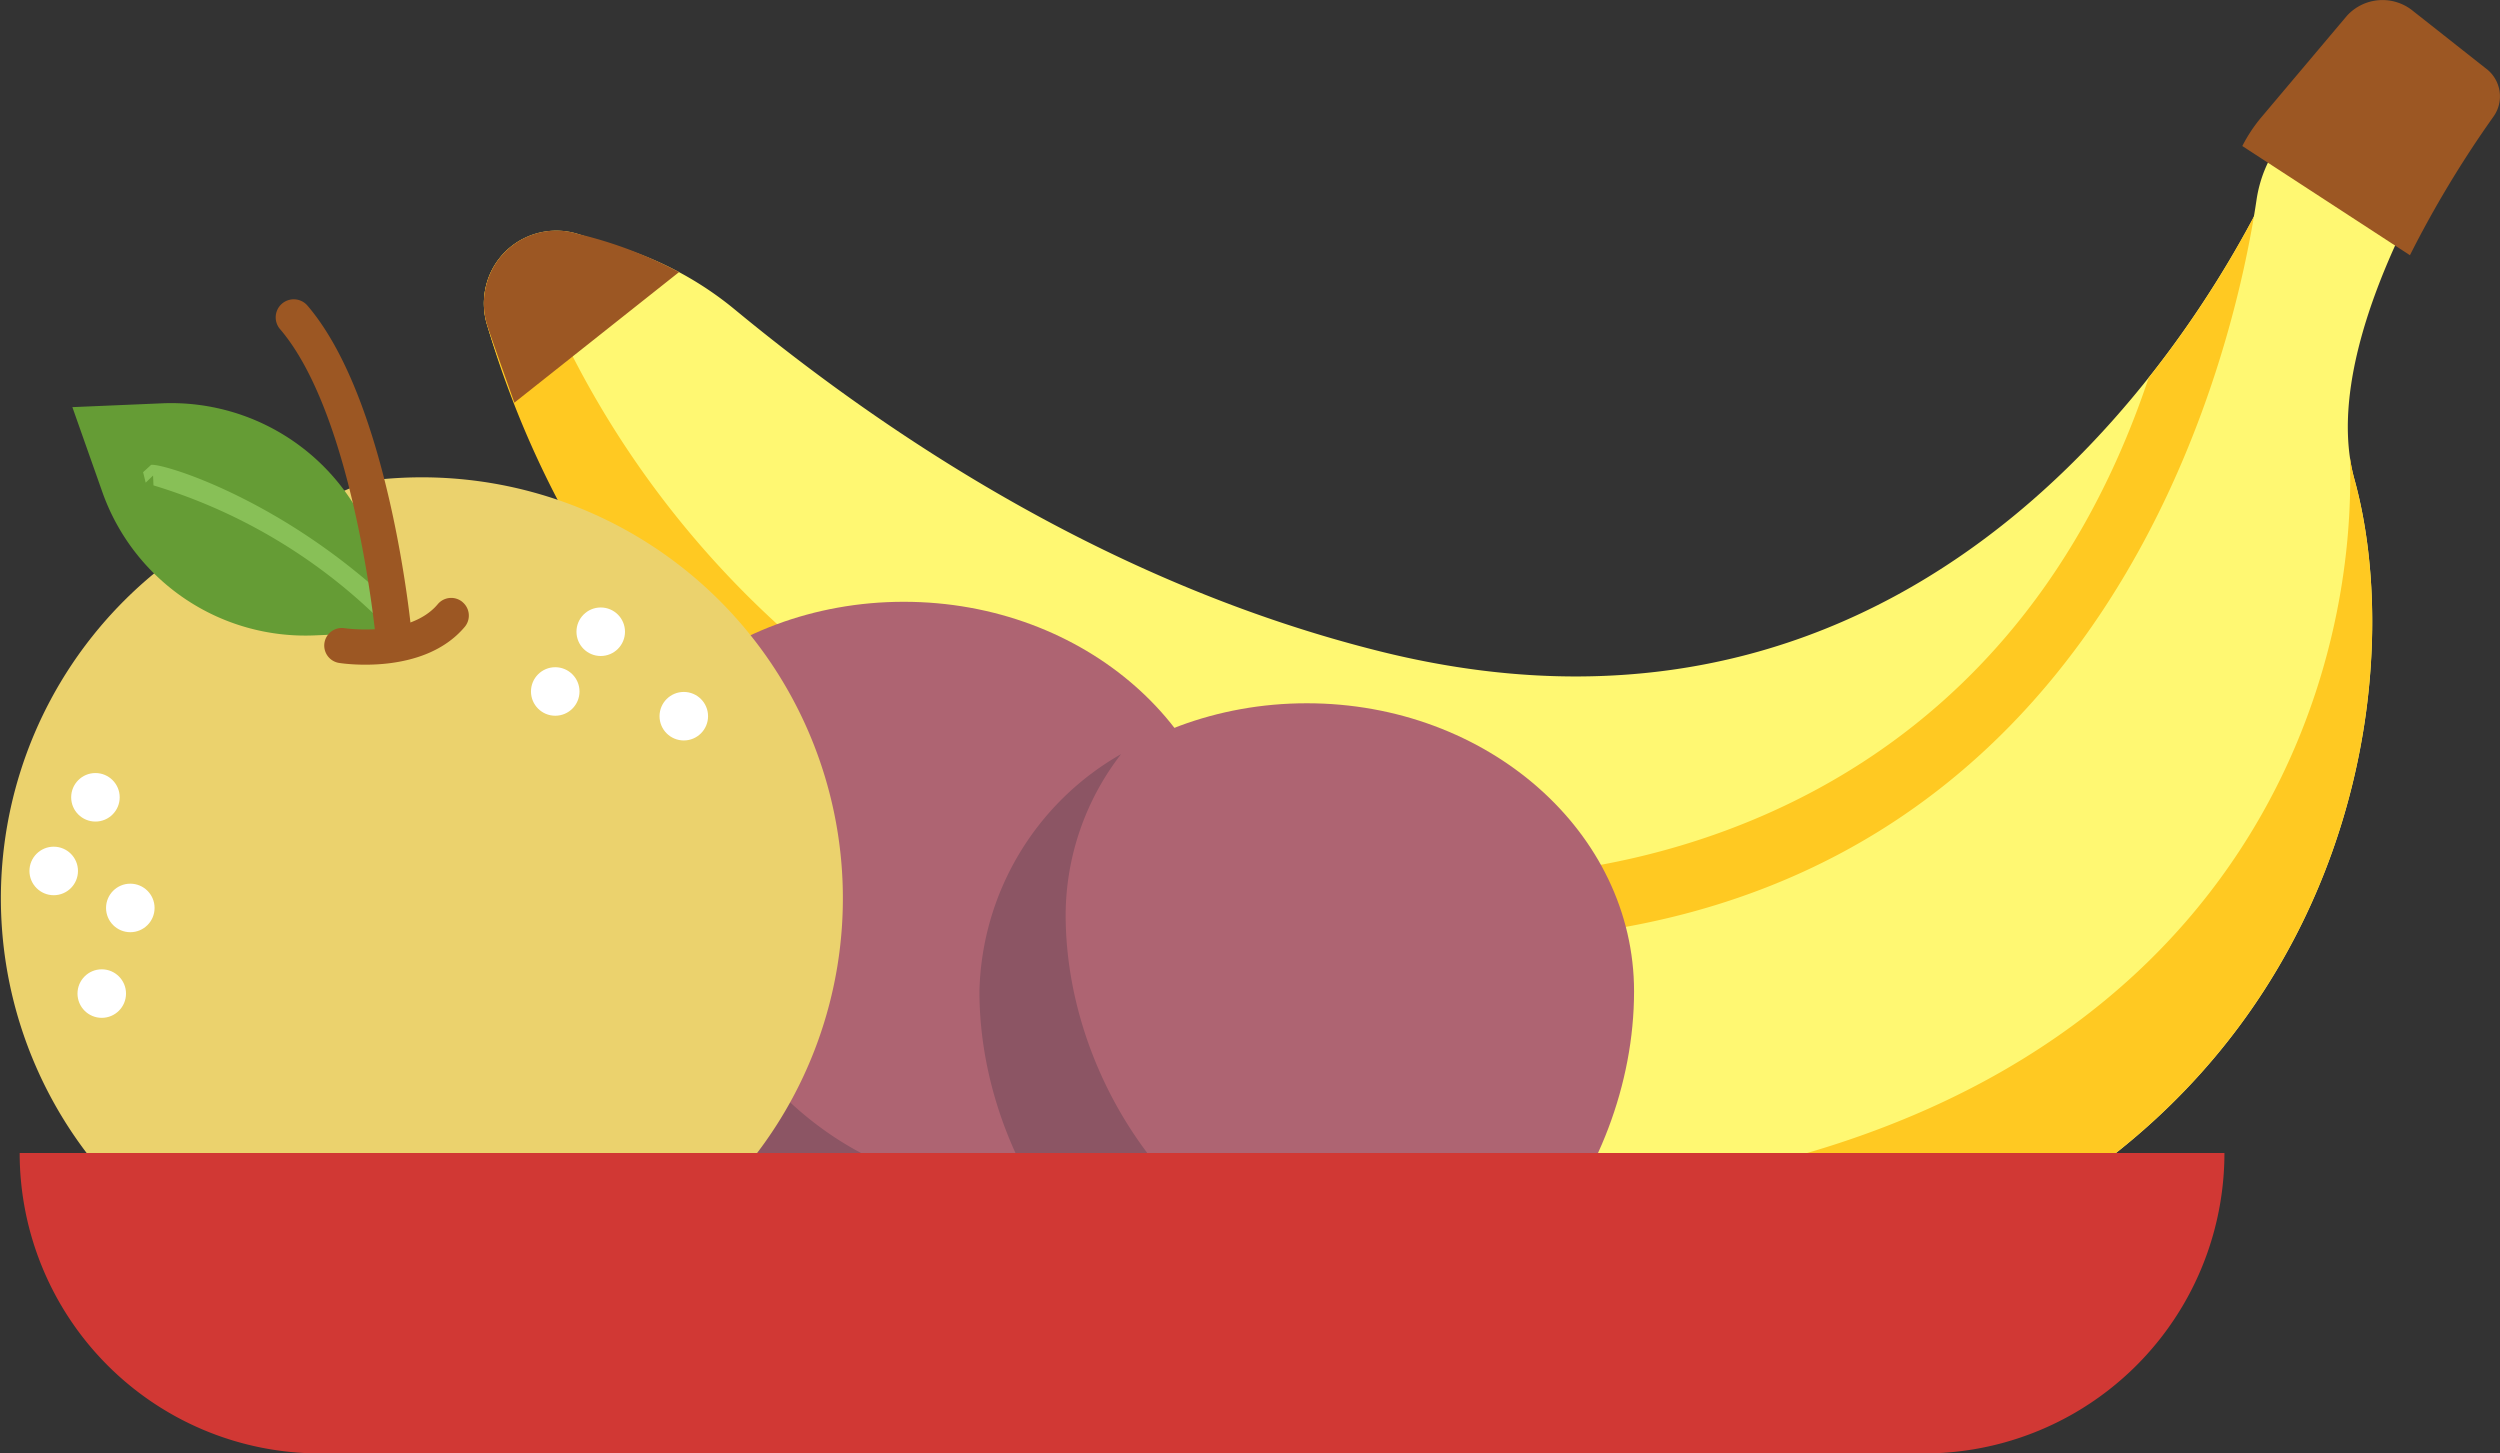 <svg xmlns="http://www.w3.org/2000/svg" width="125.297" height="72.844" viewBox="0 0 125.297 72.844"><rect x="0" y="0" width="125.297" height="72.844" fill="#333333" stroke="none"/><defs><style>.a{fill:#fff872;}.b{fill:#ffc922;}.c{fill:#9c5723;}.d{fill:#ae6472;}.e{fill:#8c5564;}.f{fill:#ebd26d;}.g{fill:#fff;}.h{fill:#659c35;}.i{fill:#88c057;}.j{fill:#d13834;}</style></defs><g transform="translate(-63.246 -191.009)"><g transform="translate(87.498 191.009)"><path class="a" d="M143.73,228.112c7.162,23.116,25.573,31.683,40.024,35.289,36.73,9.163,49.736-15.711,50.061-28.318.066-2.543,1.375-5.182,3.031-7.524l-3.629-6.723c-2.925,6.171-16.5,30.684-44.742,23.638-13.06-3.258-24.148-10.376-32.33-17.131a16.978,16.978,0,0,0-5.673-3.09l-2.172-.69a3.626,3.626,0,0,0-4.619,2.58A3.685,3.685,0,0,0,143.73,228.112Z" transform="translate(-143.571 -211.831)"/><path class="b" d="M143.73,228.114a48.289,48.289,0,0,0,24.343,29.4l.007,0a68.981,68.981,0,0,0,15.673,5.891c36.73,9.163,49.736-15.711,50.061-28.318.066-2.543,1.376-5.181,3.031-7.523l-3.629-6.722a53.056,53.056,0,0,1-6.206,9.921c-7.31,21.856-26,24.658-32.13,24.972q-.638.033-1.278.052a50.235,50.235,0,0,1-32.285-10.111,47.717,47.717,0,0,1-15.826-21.845,3.611,3.611,0,0,0-1.809,2.315A3.685,3.685,0,0,0,143.73,228.114Z" transform="translate(-143.571 -211.833)"/><path class="c" d="M143.682,232.046a3.685,3.685,0,0,0,.049,1.97c.163.527,1.193,3.391,1.368,3.9l8.255-6.545a21.45,21.45,0,0,0-5.053-1.908A3.626,3.626,0,0,0,143.682,232.046Z" transform="translate(-143.571 -217.735)"/><path class="a" d="M148,238.629a3.826,3.826,0,0,0,.646,1.946c14.133,20.834,35.052,23.78,50.526,22.987,39.329-2.014,44.734-30.709,41.236-43.355-1.593-5.758,2.969-13.923,4.8-16.871a1.6,1.6,0,0,0-.294-2.031l-2.731-2.465a1.607,1.607,0,0,0-2.37.238l-3.121,4.226a6.484,6.484,0,0,0-1.193,2.909c-1.04,7.028-7.117,35.536-37.361,37.085-13.985.716-27.176-3.007-37.366-7.249a17.646,17.646,0,0,0-6.583-1.357l-2.369-.029A3.772,3.772,0,0,0,148,238.629Z" transform="translate(-146.658 -196.185)"/><path class="b" d="M148,286.471a3.83,3.83,0,0,0,.646,1.947C162.776,309.251,183.7,312.2,199.17,311.4c39.329-2.014,44.734-30.709,41.236-43.355a8.8,8.8,0,0,1-.226-1.09c.463,14.019-8.259,35.526-42.183,37.263-14.889.762-34.806-1.934-48.9-20.6A3.754,3.754,0,0,0,148,286.471Z" transform="translate(-146.658 -244.028)"/><path class="c" d="M443.86,203.8a53.876,53.876,0,0,1,4.179-6.935,1.745,1.745,0,0,0-.385-2.435L443.94,191.5a2.411,2.411,0,0,0-3.244.307l-4.3,5.1a7.64,7.64,0,0,0-.937,1.421Z" transform="translate(-347.329 -191.009)"/><path class="c" d="M148,322.413a3.834,3.834,0,0,0,.645,1.946,22.477,22.477,0,0,0,3.081,4.135l4.488-9.876c-1.1-.173-4-.167-4.4-.173A3.772,3.772,0,0,0,148,322.413Z" transform="translate(-146.658 -279.969)"/></g><g transform="translate(92.138 221.168)"><path class="d" d="M175.344,290.9c9.06,0,16.4,6.464,16.4,14.439,0,9.343-7.345,18.685-16.4,18.685s-16.4-9.342-16.4-18.685C158.939,297.363,166.284,290.9,175.344,290.9Z" transform="translate(-158.939 -290.898)"/><path class="e" d="M179.661,326.062c-9.06,0-16.4-9.343-16.4-18.685a13.238,13.238,0,0,1,2.779-8.039,14.054,14.054,0,0,0-7.1,11.891c0,9.343,7.345,18.685,16.4,18.685a15.476,15.476,0,0,0,11.812-6.1A14.028,14.028,0,0,1,179.661,326.062Z" transform="translate(-158.939 -296.79)"/></g><g transform="translate(63.246 206.001)"><path class="f" d="M73.718,273.14a21.1,21.1,0,1,0,8.726-2.808C80.151,270.446,75.065,274.449,73.718,273.14Z" transform="translate(-63.246 -261.311)"/><circle class="g" cx="1.216" cy="1.216" r="1.216" transform="translate(28.892 15.454)"/><circle class="g" cx="1.216" cy="1.216" r="1.216" transform="translate(33.055 19.687)"/><path class="h" d="M76.766,262.364a10.791,10.791,0,0,0,10.638,7.2l4.492-.191L90.4,265.133a10.791,10.791,0,0,0-10.638-7.2l-4.493.191Z" transform="translate(-71.642 -252.711)"/><path class="i" d="M87.4,268.171l-.4.366.129.525.37-.357.021.493a27.614,27.614,0,0,1,12.017,7.417l.633-.04-.471-1.253C94.044,269.879,87.927,268.065,87.4,268.171Z" transform="translate(-79.828 -259.863)"/><circle class="g" cx="1.216" cy="1.216" r="1.216" transform="translate(26.612 18.448)"/><circle class="g" cx="1.216" cy="1.216" r="1.216" transform="translate(3.567 23.752)"/><circle class="g" cx="1.216" cy="1.216" r="1.216" transform="translate(5.315 29.297)"/><circle class="g" cx="1.216" cy="1.216" r="1.216" transform="translate(3.884 33.589)"/><circle class="g" cx="1.216" cy="1.216" r="1.216" transform="translate(1.476 27.443)"/><g transform="translate(16.223 14.98)"><path class="c" d="M123.939,290.485a.881.881,0,0,1,.107,1.241c-2.067,2.455-6.154,1.833-6.328,1.8a.881.881,0,0,1,.277-1.739c.032.005,3.281.49,4.7-1.2a.879.879,0,0,1,1.241-.107Z" transform="translate(-116.978 -290.278)"/></g><g transform="translate(13.81 0)"><path class="c" d="M114.633,258.489a.9.9,0,0,0,1.187-.942c-.044-.479-1.129-11.775-5.241-16.568a.905.905,0,0,0-1.374,1.178c3.74,4.36,4.8,15.444,4.813,15.556A.9.9,0,0,0,114.633,258.489Z" transform="translate(-108.987 -240.663)"/></g></g><g transform="translate(112.338 226.256)"><path class="d" d="M242.25,307.75c9.06,0,16.4,6.464,16.4,14.439,0,9.343-7.345,18.685-16.4,18.685s-16.4-9.343-16.4-18.685C225.845,314.214,233.19,307.75,242.25,307.75Z" transform="translate(-225.845 -307.75)"/><path class="e" d="M246.567,342.914c-9.06,0-16.405-9.342-16.405-18.685a13.237,13.237,0,0,1,2.779-8.039,14.054,14.054,0,0,0-7.1,11.891c0,9.342,7.345,18.685,16.4,18.685a15.476,15.476,0,0,0,11.812-6.1A14.028,14.028,0,0,1,246.567,342.914Z" transform="translate(-225.845 -313.642)"/></g><path class="j" d="M0,0H110.5a0,0,0,0,1,0,0V0A15.056,15.056,0,0,1,95.44,15.056H15.056A15.056,15.056,0,0,1,0,0V0A0,0,0,0,1,0,0Z" transform="translate(64.232 248.797)"/></g></svg>